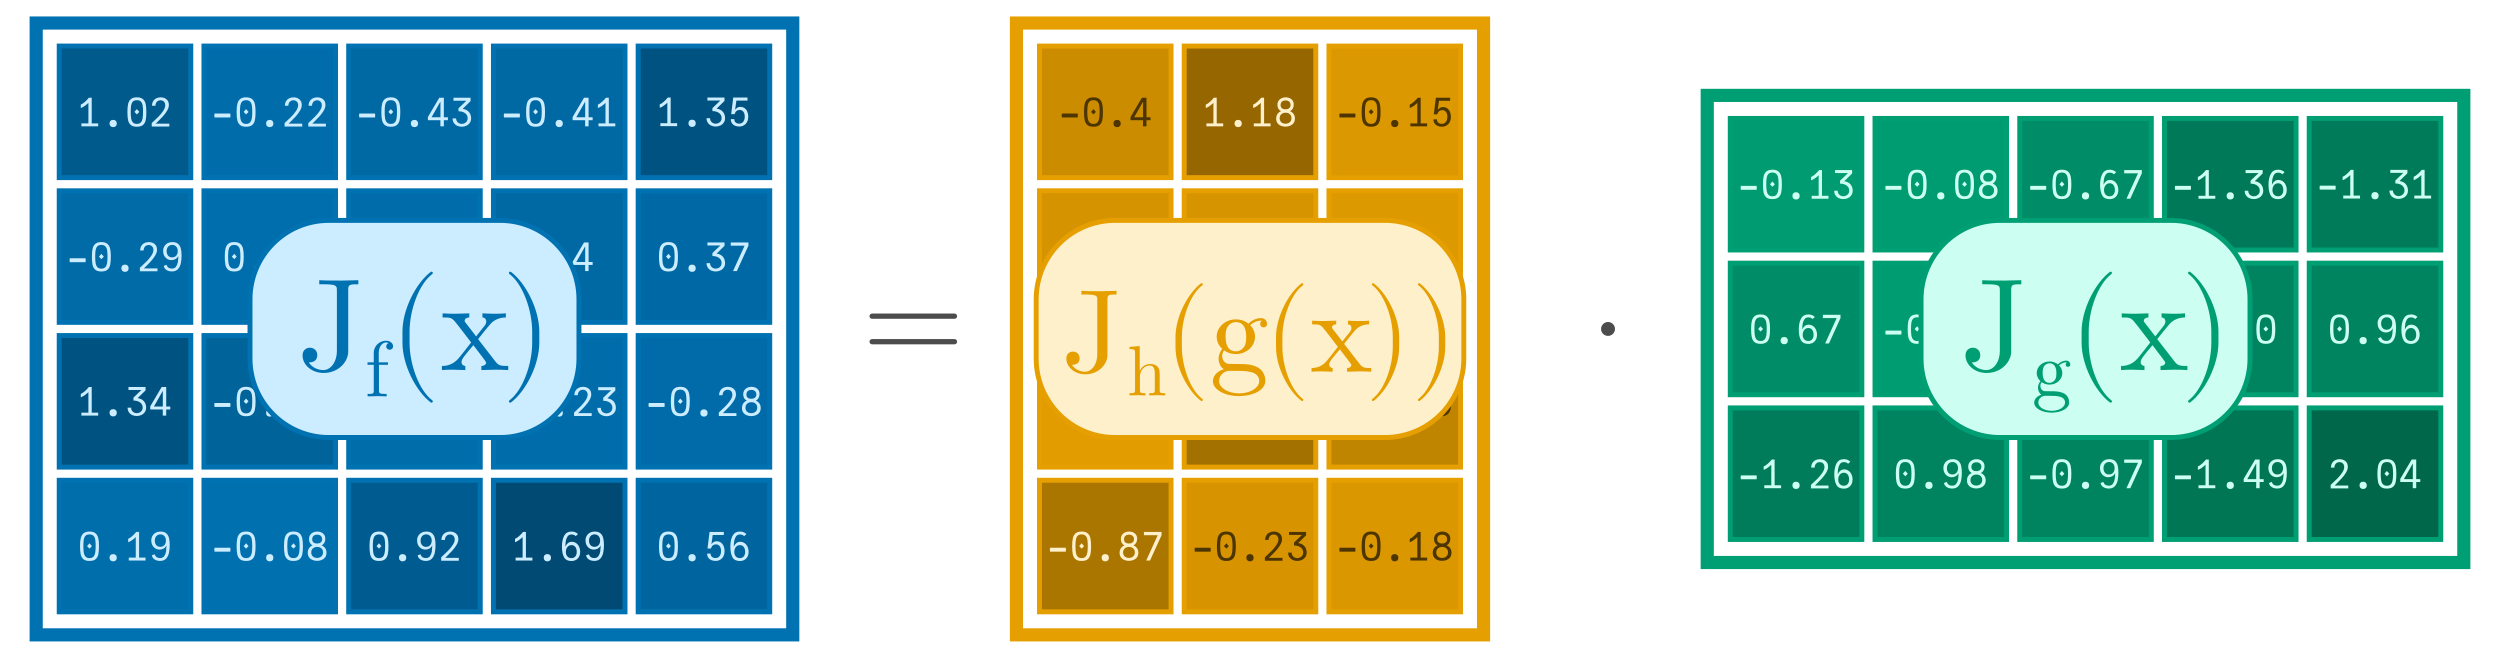 <?xml version="1.0" encoding="UTF-8"?>
<svg xmlns="http://www.w3.org/2000/svg" xmlns:xlink="http://www.w3.org/1999/xlink" width="380" height="100" viewBox="0 0 380 100">
<defs>
<g>
<g id="glyph-0-0">
<path d="M 0.574 -0.445 L 1.637 -0.445 L 1.637 -3.57 C 1.477 -3.406 1.285 -3.25 1.059 -3.09 C 0.836 -2.934 0.645 -2.836 0.48 -2.789 L 0.48 -3.301 C 0.68 -3.383 0.898 -3.531 1.129 -3.742 C 1.363 -3.957 1.555 -4.156 1.703 -4.352 L 2.141 -4.352 L 2.141 -0.445 L 3.125 -0.445 L 3.125 0 L 0.574 0 Z M 0.574 -0.445 "/>
</g>
<g id="glyph-0-1">
<path d="M 1.801 0.121 C 1.629 0.121 1.496 0.07 1.398 -0.027 C 1.297 -0.129 1.246 -0.262 1.246 -0.434 C 1.246 -0.605 1.297 -0.738 1.398 -0.836 C 1.496 -0.934 1.629 -0.984 1.801 -0.984 C 1.973 -0.984 2.105 -0.934 2.203 -0.836 C 2.301 -0.738 2.352 -0.605 2.352 -0.434 C 2.352 -0.262 2.305 -0.129 2.203 -0.027 C 2.105 0.07 1.973 0.121 1.801 0.121 Z M 1.801 0.121 "/>
</g>
<g id="glyph-0-2">
<path d="M 1.805 0.059 C 1.395 0.059 1.086 -0.027 0.879 -0.207 C 0.672 -0.387 0.535 -0.633 0.465 -0.945 C 0.398 -1.262 0.367 -1.68 0.367 -2.195 C 0.367 -2.688 0.402 -3.09 0.473 -3.402 C 0.543 -3.715 0.684 -3.961 0.891 -4.141 C 1.102 -4.32 1.406 -4.41 1.805 -4.41 C 2.207 -4.41 2.512 -4.32 2.719 -4.141 C 2.93 -3.961 3.07 -3.715 3.141 -3.402 C 3.211 -3.09 3.246 -2.688 3.246 -2.195 C 3.246 -1.68 3.211 -1.262 3.145 -0.945 C 3.078 -0.633 2.941 -0.387 2.734 -0.207 C 2.527 -0.027 2.215 0.059 1.805 0.059 Z M 1.434 -2.195 L 1.805 -2.621 L 2.18 -2.195 L 1.805 -1.812 Z M 1.805 -0.371 C 2.07 -0.371 2.27 -0.445 2.406 -0.594 C 2.543 -0.742 2.633 -0.949 2.676 -1.203 C 2.719 -1.461 2.742 -1.793 2.742 -2.195 C 2.742 -2.605 2.723 -2.93 2.68 -3.18 C 2.641 -3.426 2.551 -3.621 2.414 -3.762 C 2.277 -3.906 2.074 -3.977 1.805 -3.977 C 1.535 -3.977 1.332 -3.906 1.195 -3.762 C 1.059 -3.621 0.973 -3.426 0.93 -3.18 C 0.891 -2.934 0.871 -2.605 0.871 -2.195 C 0.871 -1.793 0.891 -1.461 0.938 -1.203 C 0.98 -0.945 1.07 -0.746 1.207 -0.594 C 1.344 -0.445 1.543 -0.371 1.805 -0.371 Z M 1.805 -0.371 "/>
</g>
<g id="glyph-0-3">
<path d="M 0.598 -0.629 C 0.934 -0.93 1.234 -1.215 1.496 -1.484 C 1.762 -1.75 1.996 -2.039 2.207 -2.352 C 2.414 -2.664 2.52 -2.949 2.52 -3.203 C 2.52 -3.359 2.488 -3.492 2.43 -3.609 C 2.367 -3.723 2.281 -3.812 2.176 -3.871 C 2.066 -3.934 1.945 -3.965 1.805 -3.965 C 1.652 -3.965 1.52 -3.93 1.402 -3.863 C 1.285 -3.793 1.191 -3.695 1.125 -3.57 C 1.059 -3.445 1.027 -3.297 1.027 -3.133 L 0.496 -3.133 C 0.504 -3.402 0.566 -3.637 0.684 -3.828 C 0.801 -4.02 0.961 -4.164 1.16 -4.262 C 1.359 -4.359 1.578 -4.41 1.824 -4.41 C 2.051 -4.41 2.258 -4.367 2.445 -4.281 C 2.637 -4.195 2.785 -4.066 2.902 -3.891 C 3.016 -3.715 3.07 -3.5 3.07 -3.246 C 3.07 -2.977 2.98 -2.688 2.797 -2.379 C 2.613 -2.07 2.398 -1.781 2.16 -1.52 C 1.922 -1.254 1.625 -0.953 1.277 -0.613 L 1.066 -0.406 L 3.137 -0.406 L 3.137 0.031 L 0.461 0.031 L 0.461 -0.504 Z M 0.598 -0.629 "/>
</g>
<g id="glyph-0-4">
<path d="M 0.602 -1.492 L 0.566 -1.648 L 0.602 -1.805 L 0.602 -1.949 L 3.008 -1.949 L 3.008 -1.805 L 3.039 -1.648 L 3.008 -1.492 L 3.008 -1.352 L 0.602 -1.352 Z M 0.602 -1.492 "/>
</g>
<g id="glyph-0-5">
<path d="M 2.141 -0.938 L 0.238 -0.938 L 0.238 -1.414 L 1.973 -4.352 L 2.664 -4.352 L 2.664 -1.379 L 3.281 -1.379 L 3.281 -0.938 L 2.664 -0.938 L 2.664 0 L 2.141 0 Z M 2.148 -1.379 L 2.148 -3.77 L 0.793 -1.379 Z M 2.148 -1.379 "/>
</g>
<g id="glyph-0-6">
<path d="M 0.926 -1.211 C 0.926 -1.043 0.965 -0.895 1.047 -0.766 C 1.129 -0.637 1.234 -0.539 1.363 -0.473 C 1.496 -0.406 1.633 -0.371 1.781 -0.371 C 1.938 -0.371 2.086 -0.406 2.223 -0.477 C 2.359 -0.543 2.473 -0.641 2.555 -0.77 C 2.641 -0.898 2.684 -1.043 2.684 -1.211 C 2.684 -1.438 2.621 -1.633 2.504 -1.797 C 2.383 -1.957 2.219 -2.082 2.008 -2.164 C 1.797 -2.25 1.559 -2.293 1.289 -2.293 L 1.289 -2.742 L 2.496 -3.898 L 0.527 -3.898 L 0.527 -4.352 L 3.125 -4.352 L 3.125 -3.84 L 1.926 -2.664 C 2.375 -2.586 2.703 -2.414 2.906 -2.148 C 3.109 -1.887 3.211 -1.574 3.211 -1.211 C 3.211 -0.945 3.141 -0.715 3.004 -0.523 C 2.867 -0.332 2.691 -0.184 2.469 -0.086 C 2.25 0.012 2.02 0.059 1.777 0.059 C 1.539 0.059 1.316 0.012 1.105 -0.082 C 0.895 -0.176 0.723 -0.316 0.594 -0.512 C 0.461 -0.703 0.395 -0.938 0.395 -1.211 Z M 0.926 -1.211 "/>
</g>
<g id="glyph-0-7">
<path d="M 1.77 0.055 C 1.531 0.055 1.316 0.016 1.121 -0.066 C 0.926 -0.145 0.773 -0.266 0.66 -0.434 C 0.543 -0.602 0.484 -0.809 0.484 -1.062 L 1.016 -1.062 C 1.016 -0.836 1.086 -0.664 1.227 -0.551 C 1.367 -0.438 1.547 -0.379 1.766 -0.379 C 1.945 -0.379 2.102 -0.426 2.227 -0.523 C 2.355 -0.621 2.449 -0.75 2.512 -0.914 C 2.574 -1.078 2.605 -1.262 2.605 -1.457 C 2.605 -1.641 2.574 -1.809 2.516 -1.965 C 2.457 -2.117 2.371 -2.238 2.254 -2.328 C 2.137 -2.422 1.992 -2.465 1.824 -2.465 C 1.641 -2.465 1.48 -2.41 1.344 -2.297 C 1.203 -2.18 1.113 -2.027 1.066 -1.828 L 0.539 -1.828 L 0.852 -4.352 L 3.02 -4.352 L 3.02 -3.887 L 1.332 -3.887 L 1.133 -2.488 C 1.242 -2.633 1.363 -2.742 1.488 -2.82 C 1.617 -2.895 1.762 -2.934 1.922 -2.934 C 2.172 -2.934 2.391 -2.867 2.574 -2.738 C 2.758 -2.605 2.898 -2.43 2.992 -2.203 C 3.09 -1.977 3.137 -1.723 3.137 -1.445 C 3.137 -1.152 3.082 -0.891 2.965 -0.664 C 2.852 -0.438 2.691 -0.262 2.484 -0.137 C 2.277 -0.008 2.039 0.055 1.77 0.055 Z M 1.77 0.055 "/>
</g>
<g id="glyph-0-8">
<path d="M 1.727 0.055 C 1.512 0.055 1.316 0.02 1.137 -0.047 C 0.961 -0.113 0.816 -0.211 0.699 -0.336 C 0.586 -0.465 0.512 -0.617 0.48 -0.793 L 0.91 -0.953 C 0.977 -0.75 1.078 -0.605 1.211 -0.516 C 1.34 -0.426 1.516 -0.379 1.727 -0.379 C 2.012 -0.379 2.227 -0.48 2.367 -0.684 C 2.508 -0.887 2.598 -1.117 2.637 -1.379 C 2.672 -1.637 2.695 -1.941 2.707 -2.293 C 2.602 -2.09 2.461 -1.934 2.281 -1.828 C 2.102 -1.723 1.895 -1.668 1.668 -1.668 C 1.426 -1.668 1.207 -1.727 1.016 -1.848 C 0.82 -1.969 0.668 -2.133 0.559 -2.344 C 0.449 -2.555 0.395 -2.793 0.395 -3.055 C 0.395 -3.32 0.457 -3.555 0.582 -3.762 C 0.703 -3.969 0.871 -4.129 1.082 -4.242 C 1.293 -4.355 1.531 -4.41 1.793 -4.41 C 2.16 -4.41 2.449 -4.324 2.656 -4.152 C 2.863 -3.98 3.004 -3.746 3.082 -3.449 C 3.16 -3.152 3.199 -2.793 3.199 -2.371 C 3.199 -1.922 3.16 -1.52 3.082 -1.164 C 3.004 -0.812 2.859 -0.52 2.645 -0.289 C 2.426 -0.059 2.121 0.055 1.727 0.055 Z M 1.746 -2.082 C 1.934 -2.082 2.09 -2.121 2.223 -2.203 C 2.352 -2.285 2.453 -2.402 2.52 -2.547 C 2.586 -2.691 2.621 -2.859 2.621 -3.047 C 2.621 -3.23 2.586 -3.391 2.52 -3.531 C 2.449 -3.672 2.352 -3.785 2.223 -3.863 C 2.098 -3.945 1.949 -3.984 1.781 -3.984 C 1.609 -3.984 1.461 -3.945 1.332 -3.863 C 1.203 -3.785 1.102 -3.672 1.031 -3.527 C 0.961 -3.383 0.926 -3.219 0.926 -3.035 C 0.926 -2.855 0.957 -2.695 1.023 -2.547 C 1.086 -2.402 1.18 -2.289 1.305 -2.207 C 1.426 -2.125 1.574 -2.082 1.746 -2.082 Z M 1.746 -2.082 "/>
</g>
<g id="glyph-0-9">
<path d="M 2.578 -3.859 L 0.477 -3.859 L 0.477 -4.352 L 3.16 -4.352 L 3.16 -3.863 L 1.402 0 L 0.82 0 Z M 2.578 -3.859 "/>
</g>
<g id="glyph-0-10">
<path d="M 1.859 0.07 C 1.32 0.07 0.945 -0.121 0.73 -0.512 C 0.52 -0.902 0.414 -1.438 0.414 -2.113 C 0.414 -2.789 0.527 -3.34 0.754 -3.77 C 0.98 -4.195 1.355 -4.41 1.879 -4.41 C 2.094 -4.41 2.281 -4.375 2.438 -4.305 C 2.598 -4.234 2.734 -4.141 2.855 -4.027 L 2.508 -3.707 C 2.363 -3.879 2.148 -3.965 1.867 -3.965 C 1.609 -3.965 1.41 -3.867 1.273 -3.672 C 1.137 -3.477 1.051 -3.246 1.004 -2.98 C 0.961 -2.715 0.938 -2.426 0.93 -2.113 C 1.039 -2.352 1.176 -2.535 1.34 -2.664 C 1.504 -2.793 1.695 -2.855 1.914 -2.855 C 2.16 -2.855 2.383 -2.785 2.578 -2.648 C 2.773 -2.508 2.926 -2.324 3.031 -2.09 C 3.137 -1.855 3.191 -1.605 3.191 -1.34 C 3.191 -1.066 3.137 -0.82 3.027 -0.605 C 2.914 -0.391 2.758 -0.227 2.555 -0.105 C 2.355 0.012 2.121 0.07 1.859 0.07 Z M 1.848 -0.371 C 2.113 -0.371 2.312 -0.457 2.453 -0.633 C 2.594 -0.805 2.664 -1.035 2.664 -1.324 C 2.664 -1.512 2.637 -1.688 2.578 -1.844 C 2.52 -2 2.43 -2.121 2.312 -2.215 C 2.191 -2.305 2.047 -2.352 1.871 -2.352 C 1.695 -2.352 1.543 -2.305 1.41 -2.211 C 1.281 -2.117 1.18 -1.992 1.113 -1.836 C 1.043 -1.68 1.008 -1.504 1.008 -1.312 C 1.008 -1.133 1.043 -0.969 1.109 -0.828 C 1.176 -0.684 1.273 -0.57 1.398 -0.492 C 1.527 -0.41 1.676 -0.371 1.848 -0.371 Z M 1.848 -0.371 "/>
</g>
<g id="glyph-0-11">
<path d="M 1.797 0.043 C 1.547 0.043 1.316 0 1.098 -0.09 C 0.883 -0.176 0.711 -0.309 0.578 -0.492 C 0.445 -0.676 0.379 -0.902 0.379 -1.176 C 0.379 -1.453 0.445 -1.688 0.578 -1.883 C 0.711 -2.074 0.891 -2.215 1.109 -2.301 C 0.941 -2.395 0.809 -2.523 0.711 -2.684 C 0.617 -2.844 0.57 -3.035 0.57 -3.258 C 0.57 -3.516 0.629 -3.73 0.75 -3.906 C 0.867 -4.078 1.023 -4.203 1.215 -4.285 C 1.406 -4.367 1.609 -4.41 1.828 -4.41 C 2.043 -4.41 2.242 -4.371 2.43 -4.289 C 2.613 -4.211 2.762 -4.086 2.879 -3.922 C 2.992 -3.754 3.047 -3.551 3.047 -3.305 C 3.047 -3.074 2.996 -2.875 2.898 -2.699 C 2.797 -2.523 2.656 -2.391 2.484 -2.305 C 2.715 -2.207 2.898 -2.066 3.031 -1.879 C 3.164 -1.695 3.227 -1.465 3.227 -1.195 C 3.227 -0.922 3.16 -0.691 3.031 -0.504 C 2.898 -0.32 2.723 -0.184 2.508 -0.094 C 2.289 -0.004 2.055 0.043 1.797 0.043 Z M 1.797 -0.398 C 1.961 -0.398 2.113 -0.43 2.25 -0.496 C 2.387 -0.559 2.496 -0.656 2.578 -0.781 C 2.66 -0.91 2.699 -1.066 2.699 -1.246 C 2.699 -1.43 2.66 -1.582 2.578 -1.707 C 2.496 -1.832 2.391 -1.922 2.258 -1.984 C 2.121 -2.047 1.973 -2.074 1.812 -2.074 C 1.645 -2.074 1.492 -2.043 1.355 -1.977 C 1.219 -1.914 1.109 -1.816 1.027 -1.691 C 0.945 -1.562 0.906 -1.41 0.906 -1.234 C 0.906 -1.055 0.945 -0.902 1.027 -0.777 C 1.105 -0.652 1.215 -0.555 1.348 -0.492 C 1.484 -0.43 1.633 -0.398 1.797 -0.398 Z M 1.797 -2.594 C 2.039 -2.594 2.227 -2.648 2.363 -2.766 C 2.5 -2.879 2.566 -3.039 2.566 -3.25 C 2.566 -3.457 2.5 -3.625 2.367 -3.75 C 2.234 -3.875 2.051 -3.938 1.809 -3.938 C 1.57 -3.938 1.387 -3.875 1.25 -3.75 C 1.117 -3.625 1.051 -3.453 1.051 -3.238 C 1.051 -3.035 1.113 -2.875 1.242 -2.762 C 1.371 -2.648 1.559 -2.594 1.797 -2.594 Z M 1.797 -2.594 "/>
</g>
<g id="glyph-1-0">
<path d="M 14.441 -6.941 C 14.441 -7.16 14.262 -7.34 14.039 -7.34 L 1.52 -7.34 C 1.301 -7.34 1.121 -7.16 1.121 -6.941 C 1.121 -6.719 1.301 -6.539 1.52 -6.539 L 14.039 -6.539 C 14.262 -6.539 14.441 -6.719 14.441 -6.941 Z M 14.441 -3.059 C 14.441 -3.281 14.262 -3.461 14.039 -3.461 L 1.52 -3.461 C 1.301 -3.461 1.121 -3.281 1.121 -3.059 C 1.121 -2.84 1.301 -2.66 1.52 -2.66 L 14.039 -2.66 C 14.262 -2.66 14.441 -2.84 14.441 -3.059 Z M 14.441 -3.059 "/>
</g>
<g id="glyph-1-1">
<path d="M 3.84 -5 C 3.84 -5.578 3.359 -6.059 2.781 -6.059 C 2.199 -6.059 1.719 -5.578 1.719 -5 C 1.719 -4.422 2.199 -3.941 2.781 -3.941 C 3.359 -3.941 3.84 -4.422 3.84 -5 Z M 3.84 -5 "/>
</g>
<g id="glyph-1-2">
<path d="M 6.641 4.762 C 6.641 4.699 6.602 4.641 6.559 4.602 C 4.48 3.039 3.102 -0.961 3.102 -4.16 L 3.102 -5.84 C 3.102 -9.039 4.48 -13.039 6.559 -14.602 C 6.602 -14.641 6.641 -14.699 6.641 -14.762 C 6.641 -14.859 6.539 -14.961 6.441 -14.961 C 6.398 -14.961 6.359 -14.941 6.32 -14.922 C 4.121 -13.262 2.02 -9.262 2.02 -5.84 L 2.02 -4.16 C 2.02 -0.738 4.121 3.262 6.32 4.922 C 6.359 4.941 6.398 4.961 6.441 4.961 C 6.539 4.961 6.641 4.859 6.641 4.762 Z M 6.641 4.762 "/>
</g>
<g id="glyph-1-3">
<path d="M 5.762 -4.16 L 5.762 -5.84 C 5.762 -9.262 3.66 -13.262 1.461 -14.922 C 1.422 -14.941 1.379 -14.961 1.34 -14.961 C 1.238 -14.961 1.141 -14.859 1.141 -14.762 C 1.141 -14.699 1.18 -14.641 1.219 -14.602 C 3.301 -13.039 4.68 -9.039 4.68 -5.84 L 4.68 -4.16 C 4.68 -0.961 3.301 3.039 1.219 4.602 C 1.18 4.641 1.141 4.699 1.141 4.762 C 1.141 4.859 1.238 4.961 1.34 4.961 C 1.379 4.961 1.422 4.941 1.461 4.922 C 3.66 3.262 5.762 -0.738 5.762 -4.16 Z M 5.762 -4.16 "/>
</g>
<g id="glyph-2-0">
<path d="M 9.301 -13.039 L 9.301 -13.66 L 6.719 -13.602 C 5.879 -13.602 4.121 -13.602 3.359 -13.66 L 3.359 -13.039 L 4.078 -13.039 C 6.039 -13.039 6.039 -12.781 6.039 -12.078 L 6.039 -2.961 C 6.039 -1.121 5.039 0 3.98 0 C 3.859 0 2.5 0 1.781 -1.16 C 2.82 -1.16 3.059 -1.762 3.059 -2.281 C 3.059 -3 2.5 -3.398 1.941 -3.398 C 1.5 -3.398 0.82 -3.121 0.82 -2.238 C 0.82 -0.762 2.238 0.441 4.02 0.441 C 6.059 0.441 7.52 -0.961 7.738 -2.461 C 7.762 -2.621 7.762 -2.66 7.762 -3.34 L 7.762 -12.219 C 7.762 -13.039 8.039 -13.039 9.301 -13.039 Z M 9.301 -13.039 "/>
</g>
<g id="glyph-2-1">
<path d="M 10.32 0 L 10.32 -0.621 C 9.238 -0.621 8.879 -0.66 8.422 -1.238 L 5.738 -4.699 C 6.34 -5.461 7.102 -6.441 7.578 -6.961 C 8.199 -7.68 9.02 -7.98 9.961 -8 L 9.961 -8.621 C 9.441 -8.578 8.84 -8.559 8.32 -8.559 C 7.719 -8.559 6.66 -8.602 6.398 -8.621 L 6.398 -8 C 6.82 -7.961 6.98 -7.699 6.98 -7.379 C 6.98 -7.059 6.781 -6.801 6.68 -6.68 L 5.441 -5.121 L 3.879 -7.141 C 3.699 -7.34 3.699 -7.379 3.699 -7.5 C 3.699 -7.801 4 -7.98 4.398 -8 L 4.398 -8.621 L 2.238 -8.559 C 1.82 -8.559 0.879 -8.578 0.34 -8.621 L 0.34 -8 C 1.738 -8 1.762 -7.98 2.699 -6.781 L 4.68 -4.199 C 3.738 -3 3.738 -2.961 2.801 -1.82 C 1.84 -0.66 0.66 -0.621 0.238 -0.621 L 0.238 0 C 0.762 -0.039 1.379 -0.059 1.898 -0.059 L 3.801 0 L 3.801 -0.621 C 3.359 -0.68 3.219 -0.941 3.219 -1.238 C 3.219 -1.68 3.801 -2.34 5.02 -3.781 L 6.539 -1.781 C 6.699 -1.559 6.961 -1.238 6.961 -1.121 C 6.961 -0.941 6.781 -0.641 6.238 -0.621 L 6.238 0 L 8.398 -0.059 C 8.941 -0.059 9.719 -0.039 10.32 0 Z M 10.32 0 "/>
</g>
<g id="glyph-3-0">
<path d="M 4.285 -7.621 C 4.285 -8.062 3.84 -8.461 3.203 -8.461 C 2.363 -8.461 1.344 -7.824 1.344 -6.551 L 1.344 -5.172 L 0.395 -5.172 L 0.395 -4.801 L 1.344 -4.801 L 1.344 -0.91 C 1.344 -0.371 1.211 -0.371 0.406 -0.371 L 0.406 0 L 1.777 -0.035 C 2.258 -0.035 2.82 -0.035 3.301 0 L 3.301 -0.371 L 3.047 -0.371 C 2.16 -0.371 2.137 -0.504 2.137 -0.938 L 2.137 -4.801 L 3.504 -4.801 L 3.504 -5.172 L 2.102 -5.172 L 2.102 -6.562 C 2.102 -7.621 2.676 -8.195 3.203 -8.195 C 3.238 -8.195 3.422 -8.195 3.602 -8.113 C 3.457 -8.062 3.238 -7.906 3.238 -7.609 C 3.238 -7.332 3.434 -7.094 3.758 -7.094 C 4.105 -7.094 4.285 -7.332 4.285 -7.621 Z M 4.285 -7.621 "/>
</g>
<g id="glyph-3-1">
<path d="M 5.82 -4.848 C 5.82 -5.051 5.676 -5.438 5.207 -5.438 C 4.969 -5.438 4.441 -5.363 3.938 -4.871 C 3.434 -5.27 2.93 -5.305 2.664 -5.305 C 1.547 -5.305 0.719 -4.477 0.719 -3.551 C 0.719 -3.023 0.984 -2.566 1.285 -2.316 C 1.129 -2.137 0.91 -1.738 0.91 -1.32 C 0.91 -0.949 1.066 -0.492 1.441 -0.254 C 0.719 -0.047 0.336 0.469 0.336 0.949 C 0.336 1.812 1.523 2.473 2.988 2.473 C 4.402 2.473 5.652 1.859 5.652 0.926 C 5.652 0.504 5.484 -0.109 4.871 -0.445 C 4.234 -0.781 3.539 -0.781 2.809 -0.781 C 2.508 -0.781 1.992 -0.781 1.906 -0.793 C 1.523 -0.84 1.273 -1.211 1.273 -1.598 C 1.273 -1.645 1.273 -1.922 1.477 -2.16 C 1.945 -1.824 2.438 -1.789 2.664 -1.789 C 3.781 -1.789 4.609 -2.617 4.609 -3.539 C 4.609 -3.984 4.414 -4.43 4.117 -4.703 C 4.547 -5.113 4.98 -5.172 5.195 -5.172 C 5.195 -5.172 5.281 -5.172 5.316 -5.16 C 5.184 -5.113 5.125 -4.98 5.125 -4.836 C 5.125 -4.633 5.281 -4.488 5.473 -4.488 C 5.594 -4.488 5.82 -4.57 5.82 -4.848 Z M 3.707 -3.551 C 3.707 -3.227 3.695 -2.844 3.516 -2.543 C 3.422 -2.398 3.145 -2.062 2.664 -2.062 C 1.621 -2.062 1.621 -3.266 1.621 -3.539 C 1.621 -3.863 1.633 -4.246 1.812 -4.547 C 1.906 -4.691 2.184 -5.027 2.664 -5.027 C 3.707 -5.027 3.707 -3.828 3.707 -3.551 Z M 5.027 0.949 C 5.027 1.598 4.176 2.195 3 2.195 C 1.789 2.195 0.961 1.586 0.961 0.949 C 0.961 0.395 1.414 -0.047 1.945 -0.086 L 2.652 -0.086 C 3.684 -0.086 5.027 -0.086 5.027 0.949 Z M 5.027 0.949 "/>
</g>
<g id="glyph-4-0">
<path d="M 8.371 -11.734 L 8.371 -12.293 L 6.047 -12.238 C 5.293 -12.238 3.707 -12.238 3.023 -12.293 L 3.023 -11.734 L 3.672 -11.734 C 5.438 -11.734 5.438 -11.504 5.438 -10.871 L 5.438 -2.664 C 5.438 -1.008 4.535 0 3.582 0 C 3.473 0 2.25 0 1.602 -1.043 C 2.539 -1.043 2.754 -1.586 2.754 -2.051 C 2.754 -2.699 2.25 -3.059 1.746 -3.059 C 1.352 -3.059 0.738 -2.809 0.738 -2.016 C 0.738 -0.684 2.016 0.395 3.617 0.395 C 5.453 0.395 6.77 -0.863 6.965 -2.215 C 6.984 -2.359 6.984 -2.395 6.984 -3.008 L 6.984 -10.996 C 6.984 -11.734 7.234 -11.734 8.371 -11.734 Z M 8.371 -11.734 "/>
</g>
<g id="glyph-4-1">
<path d="M 8.73 -7.273 C 8.73 -7.578 8.516 -8.152 7.812 -8.152 C 7.453 -8.152 6.66 -8.047 5.902 -7.309 C 5.148 -7.902 4.391 -7.957 3.996 -7.957 C 2.32 -7.957 1.078 -6.715 1.078 -5.328 C 1.078 -4.535 1.477 -3.852 1.926 -3.473 C 1.691 -3.203 1.367 -2.609 1.367 -1.98 C 1.367 -1.422 1.602 -0.738 2.16 -0.379 C 1.078 -0.07 0.504 0.703 0.504 1.422 C 0.504 2.719 2.285 3.707 4.48 3.707 C 6.605 3.707 8.477 2.789 8.477 1.387 C 8.477 0.758 8.227 -0.16 7.309 -0.664 C 6.355 -1.172 5.309 -1.172 4.211 -1.172 C 3.762 -1.172 2.988 -1.172 2.863 -1.188 C 2.285 -1.262 1.906 -1.816 1.906 -2.395 C 1.906 -2.465 1.906 -2.879 2.215 -3.238 C 2.914 -2.734 3.652 -2.684 3.996 -2.684 C 5.672 -2.684 6.91 -3.926 6.91 -5.309 C 6.91 -5.977 6.625 -6.641 6.176 -7.055 C 6.82 -7.668 7.469 -7.758 7.793 -7.758 C 7.793 -7.758 7.922 -7.758 7.973 -7.738 C 7.777 -7.668 7.688 -7.469 7.688 -7.254 C 7.688 -6.949 7.922 -6.73 8.207 -6.73 C 8.387 -6.73 8.73 -6.859 8.73 -7.273 Z M 5.562 -5.328 C 5.562 -4.844 5.543 -4.266 5.273 -3.816 C 5.129 -3.602 4.715 -3.098 3.996 -3.098 C 2.43 -3.098 2.43 -4.895 2.43 -5.309 C 2.43 -5.797 2.449 -6.371 2.719 -6.82 C 2.863 -7.039 3.277 -7.543 3.996 -7.543 C 5.562 -7.543 5.562 -5.742 5.562 -5.328 Z M 7.543 1.422 C 7.543 2.395 6.266 3.293 4.5 3.293 C 2.684 3.293 1.441 2.375 1.441 1.422 C 1.441 0.594 2.125 -0.07 2.914 -0.125 L 3.977 -0.125 C 5.527 -0.125 7.543 -0.125 7.543 1.422 Z M 7.543 1.422 "/>
</g>
<g id="glyph-4-2">
<path d="M 9.289 0 L 9.289 -0.559 C 8.316 -0.559 7.992 -0.594 7.578 -1.117 L 5.164 -4.23 C 5.707 -4.914 6.391 -5.797 6.82 -6.266 C 7.379 -6.91 8.117 -7.184 8.965 -7.199 L 8.965 -7.758 C 8.496 -7.723 7.957 -7.703 7.488 -7.703 C 6.949 -7.703 5.992 -7.738 5.762 -7.758 L 5.762 -7.199 C 6.137 -7.164 6.281 -6.93 6.281 -6.641 C 6.281 -6.355 6.102 -6.121 6.012 -6.012 L 4.895 -4.609 L 3.492 -6.426 C 3.328 -6.605 3.328 -6.641 3.328 -6.75 C 3.328 -7.02 3.602 -7.184 3.961 -7.199 L 3.961 -7.758 L 2.016 -7.703 C 1.637 -7.703 0.793 -7.723 0.305 -7.758 L 0.305 -7.199 C 1.566 -7.199 1.586 -7.184 2.43 -6.102 L 4.211 -3.781 C 3.367 -2.699 3.367 -2.664 2.52 -1.637 C 1.656 -0.594 0.594 -0.559 0.215 -0.559 L 0.215 0 C 0.684 -0.035 1.242 -0.055 1.711 -0.055 L 3.422 0 L 3.422 -0.559 C 3.023 -0.613 2.898 -0.848 2.898 -1.117 C 2.898 -1.512 3.422 -2.105 4.52 -3.402 L 5.887 -1.602 C 6.031 -1.402 6.266 -1.117 6.266 -1.008 C 6.266 -0.848 6.102 -0.574 5.617 -0.559 L 5.617 0 L 7.559 -0.055 C 8.047 -0.055 8.746 -0.035 9.289 0 Z M 9.289 0 "/>
</g>
<g id="glyph-5-0">
<path d="M 5.777 0 L 5.777 -0.336 C 5.215 -0.336 4.945 -0.336 4.938 -0.66 L 4.938 -2.723 C 4.938 -3.652 4.938 -3.984 4.602 -4.375 C 4.449 -4.559 4.094 -4.773 3.469 -4.773 C 2.559 -4.773 2.086 -4.125 1.91 -3.738 L 1.902 -3.738 L 1.902 -7.496 L 0.344 -7.375 L 0.344 -7.043 C 1.102 -7.043 1.188 -6.965 1.188 -6.438 L 1.188 -0.82 C 1.188 -0.336 1.07 -0.336 0.344 -0.336 L 0.344 0 L 1.566 -0.031 L 2.777 0 L 2.777 -0.336 C 2.051 -0.336 1.934 -0.336 1.934 -0.82 L 1.934 -2.809 C 1.934 -3.93 2.699 -4.535 3.391 -4.535 C 4.07 -4.535 4.191 -3.953 4.191 -3.336 L 4.191 -0.82 C 4.191 -0.336 4.07 -0.336 3.348 -0.336 L 3.348 0 L 4.57 -0.031 Z M 5.777 0 "/>
</g>
<g id="glyph-6-0">
<path d="M 5.977 4.285 C 5.977 4.23 5.941 4.176 5.902 4.141 C 4.031 2.734 2.789 -0.863 2.789 -3.742 L 2.789 -5.258 C 2.789 -8.137 4.031 -11.734 5.902 -13.141 C 5.941 -13.176 5.977 -13.23 5.977 -13.285 C 5.977 -13.375 5.887 -13.465 5.797 -13.465 C 5.762 -13.465 5.723 -13.445 5.688 -13.43 C 3.707 -11.934 1.816 -8.336 1.816 -5.258 L 1.816 -3.742 C 1.816 -0.664 3.707 2.934 5.688 4.43 C 5.723 4.445 5.762 4.465 5.797 4.465 C 5.887 4.465 5.977 4.375 5.977 4.285 Z M 5.977 4.285 "/>
</g>
<g id="glyph-6-1">
<path d="M 5.184 -3.742 L 5.184 -5.258 C 5.184 -8.336 3.293 -11.934 1.312 -13.43 C 1.277 -13.445 1.242 -13.465 1.207 -13.465 C 1.117 -13.465 1.027 -13.375 1.027 -13.285 C 1.027 -13.23 1.062 -13.176 1.098 -13.141 C 2.969 -11.734 4.211 -8.137 4.211 -5.258 L 4.211 -3.742 C 4.211 -0.863 2.969 2.734 1.098 4.141 C 1.062 4.176 1.027 4.23 1.027 4.285 C 1.027 4.375 1.117 4.465 1.207 4.465 C 1.242 4.465 1.277 4.445 1.312 4.43 C 3.293 2.934 5.184 -0.664 5.184 -3.742 Z M 5.184 -3.742 "/>
</g>
</g>
</defs>
<rect x="-38" y="-10" width="456" height="120" fill="rgb(100%, 100%, 100%)" fill-opacity="1"/>
<path fill-rule="nonzero" fill="rgb(0%, 35.25%, 55.039%)" fill-opacity="1" stroke-width="0.75" stroke-linecap="butt" stroke-linejoin="miter" stroke="rgb(0%, 44.706%, 69.804%)" stroke-opacity="1" stroke-miterlimit="10" d="M 9 27 L 9 7 L 29 7 L 29 27 Z M 9 27 "/>
<g fill="rgb(80%, 92.809%, 100%)" fill-opacity="1">
<use xlink:href="#glyph-0-0" x="11.8" y="19.205"/>
<use xlink:href="#glyph-0-1" x="15.4" y="19.205"/>
<use xlink:href="#glyph-0-2" x="19" y="19.205"/>
<use xlink:href="#glyph-0-3" x="22.6" y="19.205"/>
</g>
<path fill-rule="nonzero" fill="rgb(0%, 42.667%, 66.62%)" fill-opacity="1" stroke-width="0.75" stroke-linecap="butt" stroke-linejoin="miter" stroke="rgb(0%, 44.706%, 69.804%)" stroke-opacity="1" stroke-miterlimit="10" d="M 31 27 L 31 7 L 51 7 L 51 27 Z M 31 27 "/>
<g fill="rgb(80%, 92.809%, 100%)" fill-opacity="1">
<use xlink:href="#glyph-0-4" x="32" y="19.205"/>
<use xlink:href="#glyph-0-2" x="35.6" y="19.205"/>
<use xlink:href="#glyph-0-1" x="39.2" y="19.205"/>
<use xlink:href="#glyph-0-3" x="42.8" y="19.205"/>
<use xlink:href="#glyph-0-3" x="46.4" y="19.205"/>
</g>
<path fill-rule="nonzero" fill="rgb(0%, 40.69%, 63.534%)" fill-opacity="1" stroke-width="0.75" stroke-linecap="butt" stroke-linejoin="miter" stroke="rgb(0%, 44.706%, 69.804%)" stroke-opacity="1" stroke-miterlimit="10" d="M 53 27 L 53 7 L 73 7 L 73 27 Z M 53 27 "/>
<g fill="rgb(80%, 92.809%, 100%)" fill-opacity="1">
<use xlink:href="#glyph-0-4" x="54" y="19.205"/>
<use xlink:href="#glyph-0-2" x="57.6" y="19.205"/>
<use xlink:href="#glyph-0-1" x="61.2" y="19.205"/>
<use xlink:href="#glyph-0-5" x="64.8" y="19.205"/>
<use xlink:href="#glyph-0-6" x="68.4" y="19.205"/>
</g>
<path fill-rule="nonzero" fill="rgb(0%, 40.856%, 63.793%)" fill-opacity="1" stroke-width="0.75" stroke-linecap="butt" stroke-linejoin="miter" stroke="rgb(0%, 44.706%, 69.804%)" stroke-opacity="1" stroke-miterlimit="10" d="M 75 27 L 75 7 L 95 7 L 95 27 Z M 75 27 "/>
<g fill="rgb(80%, 92.809%, 100%)" fill-opacity="1">
<use xlink:href="#glyph-0-4" x="76" y="19.205"/>
<use xlink:href="#glyph-0-2" x="79.6" y="19.205"/>
<use xlink:href="#glyph-0-1" x="83.2" y="19.205"/>
<use xlink:href="#glyph-0-5" x="86.8" y="19.205"/>
<use xlink:href="#glyph-0-0" x="90.4" y="19.205"/>
</g>
<path fill-rule="nonzero" fill="rgb(0%, 32.179%, 50.244%)" fill-opacity="1" stroke-width="0.75" stroke-linecap="butt" stroke-linejoin="miter" stroke="rgb(0%, 44.706%, 69.804%)" stroke-opacity="1" stroke-miterlimit="10" d="M 97 27 L 97 7 L 117 7 L 117 27 Z M 97 27 "/>
<g fill="rgb(80%, 92.809%, 100%)" fill-opacity="1">
<use xlink:href="#glyph-0-0" x="99.8" y="19.175"/>
<use xlink:href="#glyph-0-1" x="103.4" y="19.175"/>
<use xlink:href="#glyph-0-6" x="107" y="19.175"/>
<use xlink:href="#glyph-0-7" x="110.6" y="19.175"/>
</g>
<path fill-rule="nonzero" fill="rgb(0%, 41.98%, 65.548%)" fill-opacity="1" stroke-width="0.75" stroke-linecap="butt" stroke-linejoin="miter" stroke="rgb(0%, 44.706%, 69.804%)" stroke-opacity="1" stroke-miterlimit="10" d="M 9 49 L 9 29 L 29 29 L 29 49 Z M 9 49 "/>
<g fill="rgb(80%, 92.809%, 100%)" fill-opacity="1">
<use xlink:href="#glyph-0-4" x="10" y="41.205"/>
<use xlink:href="#glyph-0-2" x="13.6" y="41.205"/>
<use xlink:href="#glyph-0-1" x="17.2" y="41.205"/>
<use xlink:href="#glyph-0-3" x="20.8" y="41.205"/>
<use xlink:href="#glyph-0-8" x="24.4" y="41.205"/>
</g>
<path fill-rule="nonzero" fill="rgb(0%, 43.109%, 67.311%)" fill-opacity="1" stroke-width="0.75" stroke-linecap="butt" stroke-linejoin="miter" stroke="rgb(0%, 44.706%, 69.804%)" stroke-opacity="1" stroke-miterlimit="10" d="M 31 49 L 31 29 L 51 29 L 51 49 Z M 31 49 "/>
<g fill="rgb(80%, 92.809%, 100%)" fill-opacity="1">
<use xlink:href="#glyph-0-2" x="33.8" y="41.205"/>
<use xlink:href="#glyph-0-1" x="37.4" y="41.205"/>
<use xlink:href="#glyph-0-0" x="41" y="41.205"/>
<use xlink:href="#glyph-0-9" x="44.6" y="41.205"/>
</g>
<path fill-rule="nonzero" fill="rgb(0%, 42.658%, 66.607%)" fill-opacity="1" stroke-width="0.75" stroke-linecap="butt" stroke-linejoin="miter" stroke="rgb(0%, 44.706%, 69.804%)" stroke-opacity="1" stroke-miterlimit="10" d="M 53 49 L 53 29 L 73 29 L 73 49 Z M 53 49 "/>
<g fill="rgb(80%, 92.809%, 100%)" fill-opacity="1">
<use xlink:href="#glyph-0-2" x="55.8" y="41.205"/>
<use xlink:href="#glyph-0-1" x="59.4" y="41.205"/>
<use xlink:href="#glyph-0-3" x="63" y="41.205"/>
<use xlink:href="#glyph-0-3" x="66.6" y="41.205"/>
</g>
<path fill-rule="nonzero" fill="rgb(0%, 40.995%, 64.01%)" fill-opacity="1" stroke-width="0.75" stroke-linecap="butt" stroke-linejoin="miter" stroke="rgb(0%, 44.706%, 69.804%)" stroke-opacity="1" stroke-miterlimit="10" d="M 75 49 L 75 29 L 95 29 L 95 49 Z M 75 49 "/>
<g fill="rgb(80%, 92.809%, 100%)" fill-opacity="1">
<use xlink:href="#glyph-0-2" x="79.6" y="41.205"/>
<use xlink:href="#glyph-0-1" x="83.2" y="41.205"/>
<use xlink:href="#glyph-0-5" x="86.8" y="41.205"/>
</g>
<path fill-rule="nonzero" fill="rgb(0%, 41.283%, 64.46%)" fill-opacity="1" stroke-width="0.75" stroke-linecap="butt" stroke-linejoin="miter" stroke="rgb(0%, 44.706%, 69.804%)" stroke-opacity="1" stroke-miterlimit="10" d="M 97 49 L 97 29 L 117 29 L 117 49 Z M 97 49 "/>
<g fill="rgb(80%, 92.809%, 100%)" fill-opacity="1">
<use xlink:href="#glyph-0-2" x="99.8" y="41.205"/>
<use xlink:href="#glyph-0-1" x="103.4" y="41.205"/>
<use xlink:href="#glyph-0-6" x="107" y="41.205"/>
<use xlink:href="#glyph-0-9" x="110.6" y="41.205"/>
</g>
<path fill-rule="nonzero" fill="rgb(0%, 32.263%, 50.375%)" fill-opacity="1" stroke-width="0.75" stroke-linecap="butt" stroke-linejoin="miter" stroke="rgb(0%, 44.706%, 69.804%)" stroke-opacity="1" stroke-miterlimit="10" d="M 9 71 L 9 51 L 29 51 L 29 71 Z M 9 71 "/>
<g fill="rgb(80%, 92.809%, 100%)" fill-opacity="1">
<use xlink:href="#glyph-0-0" x="11.8" y="63.175"/>
<use xlink:href="#glyph-0-1" x="15.4" y="63.175"/>
<use xlink:href="#glyph-0-6" x="19" y="63.175"/>
<use xlink:href="#glyph-0-5" x="22.6" y="63.175"/>
</g>
<path fill-rule="nonzero" fill="rgb(0%, 38.766%, 60.529%)" fill-opacity="1" stroke-width="0.75" stroke-linecap="butt" stroke-linejoin="miter" stroke="rgb(0%, 44.706%, 69.804%)" stroke-opacity="1" stroke-miterlimit="10" d="M 31 71 L 31 51 L 51 51 L 51 71 Z M 31 71 "/>
<g fill="rgb(80%, 92.809%, 100%)" fill-opacity="1">
<use xlink:href="#glyph-0-4" x="32" y="63.205"/>
<use xlink:href="#glyph-0-2" x="35.6" y="63.205"/>
<use xlink:href="#glyph-0-1" x="39.2" y="63.205"/>
<use xlink:href="#glyph-0-10" x="42.8" y="63.205"/>
<use xlink:href="#glyph-0-5" x="46.4" y="63.205"/>
</g>
<path fill-rule="nonzero" fill="rgb(0%, 42.819%, 66.858%)" fill-opacity="1" stroke-width="0.75" stroke-linecap="butt" stroke-linejoin="miter" stroke="rgb(0%, 44.706%, 69.804%)" stroke-opacity="1" stroke-miterlimit="10" d="M 53 71 L 53 51 L 73 51 L 73 71 Z M 53 71 "/>
<g fill="rgb(80%, 92.809%, 100%)" fill-opacity="1">
<use xlink:href="#glyph-0-4" x="55.8" y="63.205"/>
<use xlink:href="#glyph-0-2" x="59.4" y="63.205"/>
<use xlink:href="#glyph-0-1" x="63" y="63.205"/>
<use xlink:href="#glyph-0-3" x="66.6" y="63.205"/>
</g>
<path fill-rule="nonzero" fill="rgb(0%, 42.537%, 66.418%)" fill-opacity="1" stroke-width="0.75" stroke-linecap="butt" stroke-linejoin="miter" stroke="rgb(0%, 44.706%, 69.804%)" stroke-opacity="1" stroke-miterlimit="10" d="M 75 71 L 75 51 L 95 51 L 95 71 Z M 75 71 "/>
<g fill="rgb(80%, 92.809%, 100%)" fill-opacity="1">
<use xlink:href="#glyph-0-4" x="76" y="63.205"/>
<use xlink:href="#glyph-0-2" x="79.6" y="63.205"/>
<use xlink:href="#glyph-0-1" x="83.2" y="63.205"/>
<use xlink:href="#glyph-0-3" x="86.8" y="63.205"/>
<use xlink:href="#glyph-0-6" x="90.4" y="63.205"/>
</g>
<path fill-rule="nonzero" fill="rgb(0%, 42.083%, 65.708%)" fill-opacity="1" stroke-width="0.75" stroke-linecap="butt" stroke-linejoin="miter" stroke="rgb(0%, 44.706%, 69.804%)" stroke-opacity="1" stroke-miterlimit="10" d="M 97 71 L 97 51 L 117 51 L 117 71 Z M 97 71 "/>
<g fill="rgb(80%, 92.809%, 100%)" fill-opacity="1">
<use xlink:href="#glyph-0-4" x="98" y="63.205"/>
<use xlink:href="#glyph-0-2" x="101.6" y="63.205"/>
<use xlink:href="#glyph-0-1" x="105.2" y="63.205"/>
<use xlink:href="#glyph-0-3" x="108.8" y="63.205"/>
<use xlink:href="#glyph-0-11" x="112.4" y="63.205"/>
</g>
<path fill-rule="nonzero" fill="rgb(0%, 42.986%, 67.119%)" fill-opacity="1" stroke-width="0.75" stroke-linecap="butt" stroke-linejoin="miter" stroke="rgb(0%, 44.706%, 69.804%)" stroke-opacity="1" stroke-miterlimit="10" d="M 9 93 L 9 73 L 29 73 L 29 93 Z M 9 93 "/>
<g fill="rgb(80%, 92.809%, 100%)" fill-opacity="1">
<use xlink:href="#glyph-0-2" x="11.8" y="85.205"/>
<use xlink:href="#glyph-0-1" x="15.4" y="85.205"/>
<use xlink:href="#glyph-0-0" x="19" y="85.205"/>
<use xlink:href="#glyph-0-8" x="22.6" y="85.205"/>
</g>
<path fill-rule="nonzero" fill="rgb(0%, 43.957%, 68.634%)" fill-opacity="1" stroke-width="0.75" stroke-linecap="butt" stroke-linejoin="miter" stroke="rgb(0%, 44.706%, 69.804%)" stroke-opacity="1" stroke-miterlimit="10" d="M 31 93 L 31 73 L 51 73 L 51 93 Z M 31 93 "/>
<g fill="rgb(80%, 92.809%, 100%)" fill-opacity="1">
<use xlink:href="#glyph-0-4" x="32" y="85.205"/>
<use xlink:href="#glyph-0-2" x="35.6" y="85.205"/>
<use xlink:href="#glyph-0-1" x="39.2" y="85.205"/>
<use xlink:href="#glyph-0-2" x="42.8" y="85.205"/>
<use xlink:href="#glyph-0-11" x="46.4" y="85.205"/>
</g>
<path fill-rule="nonzero" fill="rgb(0%, 36.151%, 56.446%)" fill-opacity="1" stroke-width="0.75" stroke-linecap="butt" stroke-linejoin="miter" stroke="rgb(0%, 44.706%, 69.804%)" stroke-opacity="1" stroke-miterlimit="10" d="M 53 93 L 53 73 L 73 73 L 73 93 Z M 53 93 "/>
<g fill="rgb(80%, 92.809%, 100%)" fill-opacity="1">
<use xlink:href="#glyph-0-2" x="55.8" y="85.205"/>
<use xlink:href="#glyph-0-1" x="59.4" y="85.205"/>
<use xlink:href="#glyph-0-8" x="63" y="85.205"/>
<use xlink:href="#glyph-0-3" x="66.6" y="85.205"/>
</g>
<path fill-rule="nonzero" fill="rgb(0%, 29.059%, 45.373%)" fill-opacity="1" stroke-width="0.75" stroke-linecap="butt" stroke-linejoin="miter" stroke="rgb(0%, 44.706%, 69.804%)" stroke-opacity="1" stroke-miterlimit="10" d="M 75 93 L 75 73 L 95 73 L 95 93 Z M 75 93 "/>
<g fill="rgb(80%, 92.809%, 100%)" fill-opacity="1">
<use xlink:href="#glyph-0-0" x="77.8" y="85.205"/>
<use xlink:href="#glyph-0-1" x="81.4" y="85.205"/>
<use xlink:href="#glyph-0-10" x="85" y="85.205"/>
<use xlink:href="#glyph-0-8" x="88.6" y="85.205"/>
</g>
<path fill-rule="nonzero" fill="rgb(0%, 39.544%, 61.744%)" fill-opacity="1" stroke-width="0.75" stroke-linecap="butt" stroke-linejoin="miter" stroke="rgb(0%, 44.706%, 69.804%)" stroke-opacity="1" stroke-miterlimit="10" d="M 97 93 L 97 73 L 117 73 L 117 93 Z M 97 93 "/>
<g fill="rgb(80%, 92.809%, 100%)" fill-opacity="1">
<use xlink:href="#glyph-0-2" x="99.8" y="85.205"/>
<use xlink:href="#glyph-0-1" x="103.4" y="85.205"/>
<use xlink:href="#glyph-0-7" x="107" y="85.205"/>
<use xlink:href="#glyph-0-10" x="110.6" y="85.205"/>
</g>
<path fill="none" stroke-width="2" stroke-linecap="butt" stroke-linejoin="miter" stroke="rgb(0%, 44.706%, 69.804%)" stroke-opacity="1" stroke-miterlimit="10" d="M 5.5 96.5 L 5.5 3.5 L 120.5 3.5 L 120.5 96.5 Z M 5.5 96.5 "/>
<path fill-rule="nonzero" fill="rgb(0%, 60.616%, 44.119%)" fill-opacity="1" stroke-width="0.75" stroke-linecap="butt" stroke-linejoin="miter" stroke="rgb(0%, 61.961%, 45.098%)" stroke-opacity="1" stroke-miterlimit="10" d="M 263 38 L 263 18 L 283 18 L 283 38 Z M 263 38 "/>
<g fill="rgb(80%, 100%, 94.557%)" fill-opacity="1">
<use xlink:href="#glyph-0-4" x="264" y="30.205"/>
<use xlink:href="#glyph-0-2" x="267.6" y="30.205"/>
<use xlink:href="#glyph-0-1" x="271.2" y="30.205"/>
<use xlink:href="#glyph-0-0" x="274.8" y="30.205"/>
<use xlink:href="#glyph-0-6" x="278.4" y="30.205"/>
</g>
<path fill-rule="nonzero" fill="rgb(0%, 61.059%, 44.442%)" fill-opacity="1" stroke-width="0.75" stroke-linecap="butt" stroke-linejoin="miter" stroke="rgb(0%, 61.961%, 45.098%)" stroke-opacity="1" stroke-miterlimit="10" d="M 285 38 L 285 18 L 305 18 L 305 38 Z M 285 38 "/>
<g fill="rgb(80%, 100%, 94.557%)" fill-opacity="1">
<use xlink:href="#glyph-0-4" x="286" y="30.205"/>
<use xlink:href="#glyph-0-2" x="289.6" y="30.205"/>
<use xlink:href="#glyph-0-1" x="293.2" y="30.205"/>
<use xlink:href="#glyph-0-2" x="296.8" y="30.205"/>
<use xlink:href="#glyph-0-11" x="300.4" y="30.205"/>
</g>
<path fill-rule="nonzero" fill="rgb(0%, 54.848%, 39.921%)" fill-opacity="1" stroke-width="0.75" stroke-linecap="butt" stroke-linejoin="miter" stroke="rgb(0%, 61.961%, 45.098%)" stroke-opacity="1" stroke-miterlimit="10" d="M 307 38 L 307 18 L 327 18 L 327 38 Z M 307 38 "/>
<g fill="rgb(80%, 100%, 94.557%)" fill-opacity="1">
<use xlink:href="#glyph-0-4" x="308" y="30.205"/>
<use xlink:href="#glyph-0-2" x="311.6" y="30.205"/>
<use xlink:href="#glyph-0-1" x="315.2" y="30.205"/>
<use xlink:href="#glyph-0-10" x="318.8" y="30.205"/>
<use xlink:href="#glyph-0-9" x="322.4" y="30.205"/>
</g>
<path fill-rule="nonzero" fill="rgb(0%, 47.492%, 34.567%)" fill-opacity="1" stroke-width="0.75" stroke-linecap="butt" stroke-linejoin="miter" stroke="rgb(0%, 61.961%, 45.098%)" stroke-opacity="1" stroke-miterlimit="10" d="M 329 38 L 329 18 L 349 18 L 349 38 Z M 329 38 "/>
<g fill="rgb(80%, 100%, 94.557%)" fill-opacity="1">
<use xlink:href="#glyph-0-4" x="330" y="30.205"/>
<use xlink:href="#glyph-0-0" x="333.6" y="30.205"/>
<use xlink:href="#glyph-0-1" x="337.2" y="30.205"/>
<use xlink:href="#glyph-0-6" x="340.8" y="30.205"/>
<use xlink:href="#glyph-0-10" x="344.4" y="30.205"/>
</g>
<path fill-rule="nonzero" fill="rgb(0%, 48.063%, 34.983%)" fill-opacity="1" stroke-width="0.75" stroke-linecap="butt" stroke-linejoin="miter" stroke="rgb(0%, 61.961%, 45.098%)" stroke-opacity="1" stroke-miterlimit="10" d="M 351 38 L 351 18 L 371 18 L 371 38 Z M 351 38 "/>
<g fill="rgb(80%, 100%, 94.557%)" fill-opacity="1">
<use xlink:href="#glyph-0-4" x="352" y="30.175"/>
<use xlink:href="#glyph-0-0" x="355.6" y="30.175"/>
<use xlink:href="#glyph-0-1" x="359.2" y="30.175"/>
<use xlink:href="#glyph-0-6" x="362.8" y="30.175"/>
<use xlink:href="#glyph-0-0" x="366.4" y="30.175"/>
</g>
<path fill-rule="nonzero" fill="rgb(0%, 54.888%, 39.95%)" fill-opacity="1" stroke-width="0.75" stroke-linecap="butt" stroke-linejoin="miter" stroke="rgb(0%, 61.961%, 45.098%)" stroke-opacity="1" stroke-miterlimit="10" d="M 263 60 L 263 40 L 283 40 L 283 60 Z M 263 60 "/>
<g fill="rgb(80%, 100%, 94.557%)" fill-opacity="1">
<use xlink:href="#glyph-0-2" x="265.8" y="52.205"/>
<use xlink:href="#glyph-0-1" x="269.4" y="52.205"/>
<use xlink:href="#glyph-0-10" x="273" y="52.205"/>
<use xlink:href="#glyph-0-9" x="276.6" y="52.205"/>
</g>
<path fill-rule="nonzero" fill="rgb(0%, 60.961%, 44.37%)" fill-opacity="1" stroke-width="0.75" stroke-linecap="butt" stroke-linejoin="miter" stroke="rgb(0%, 61.961%, 45.098%)" stroke-opacity="1" stroke-miterlimit="10" d="M 285 60 L 285 40 L 305 40 L 305 60 Z M 285 60 "/>
<g fill="rgb(80%, 100%, 94.557%)" fill-opacity="1">
<use xlink:href="#glyph-0-4" x="286" y="52.205"/>
<use xlink:href="#glyph-0-2" x="289.6" y="52.205"/>
<use xlink:href="#glyph-0-1" x="293.2" y="52.205"/>
<use xlink:href="#glyph-0-2" x="296.8" y="52.205"/>
<use xlink:href="#glyph-0-8" x="300.4" y="52.205"/>
</g>
<path fill-rule="nonzero" fill="rgb(0%, 54.38%, 39.58%)" fill-opacity="1" stroke-width="0.75" stroke-linecap="butt" stroke-linejoin="miter" stroke="rgb(0%, 61.961%, 45.098%)" stroke-opacity="1" stroke-miterlimit="10" d="M 307 60 L 307 40 L 327 40 L 327 60 Z M 307 60 "/>
<g fill="rgb(80%, 100%, 94.557%)" fill-opacity="1">
<use xlink:href="#glyph-0-4" x="308" y="52.205"/>
<use xlink:href="#glyph-0-2" x="311.6" y="52.205"/>
<use xlink:href="#glyph-0-1" x="315.2" y="52.205"/>
<use xlink:href="#glyph-0-9" x="318.8" y="52.205"/>
<use xlink:href="#glyph-0-0" x="322.4" y="52.205"/>
</g>
<path fill-rule="nonzero" fill="rgb(0%, 51.359%, 37.382%)" fill-opacity="1" stroke-width="0.75" stroke-linecap="butt" stroke-linejoin="miter" stroke="rgb(0%, 61.961%, 45.098%)" stroke-opacity="1" stroke-miterlimit="10" d="M 329 60 L 329 40 L 349 40 L 349 60 Z M 329 60 "/>
<g fill="rgb(80%, 100%, 94.557%)" fill-opacity="1">
<use xlink:href="#glyph-0-4" x="331.8" y="52.205"/>
<use xlink:href="#glyph-0-0" x="335.4" y="52.205"/>
<use xlink:href="#glyph-0-1" x="339" y="52.205"/>
<use xlink:href="#glyph-0-2" x="342.6" y="52.205"/>
</g>
<path fill-rule="nonzero" fill="rgb(0%, 51.819%, 37.716%)" fill-opacity="1" stroke-width="0.75" stroke-linecap="butt" stroke-linejoin="miter" stroke="rgb(0%, 61.961%, 45.098%)" stroke-opacity="1" stroke-miterlimit="10" d="M 351 60 L 351 40 L 371 40 L 371 60 Z M 351 60 "/>
<g fill="rgb(80%, 100%, 94.557%)" fill-opacity="1">
<use xlink:href="#glyph-0-2" x="353.8" y="52.205"/>
<use xlink:href="#glyph-0-1" x="357.4" y="52.205"/>
<use xlink:href="#glyph-0-8" x="361" y="52.205"/>
<use xlink:href="#glyph-0-10" x="364.6" y="52.205"/>
</g>
<path fill-rule="nonzero" fill="rgb(0%, 48.633%, 35.397%)" fill-opacity="1" stroke-width="0.75" stroke-linecap="butt" stroke-linejoin="miter" stroke="rgb(0%, 61.961%, 45.098%)" stroke-opacity="1" stroke-miterlimit="10" d="M 263 82 L 263 62 L 283 62 L 283 82 Z M 263 82 "/>
<g fill="rgb(80%, 100%, 94.557%)" fill-opacity="1">
<use xlink:href="#glyph-0-4" x="264" y="74.205"/>
<use xlink:href="#glyph-0-0" x="267.6" y="74.205"/>
<use xlink:href="#glyph-0-1" x="271.2" y="74.205"/>
<use xlink:href="#glyph-0-3" x="274.8" y="74.205"/>
<use xlink:href="#glyph-0-10" x="278.4" y="74.205"/>
</g>
<path fill-rule="nonzero" fill="rgb(0%, 51.589%, 37.549%)" fill-opacity="1" stroke-width="0.75" stroke-linecap="butt" stroke-linejoin="miter" stroke="rgb(0%, 61.961%, 45.098%)" stroke-opacity="1" stroke-miterlimit="10" d="M 285 82 L 285 62 L 305 62 L 305 82 Z M 285 82 "/>
<g fill="rgb(80%, 100%, 94.557%)" fill-opacity="1">
<use xlink:href="#glyph-0-2" x="287.8" y="74.205"/>
<use xlink:href="#glyph-0-1" x="291.4" y="74.205"/>
<use xlink:href="#glyph-0-8" x="295" y="74.205"/>
<use xlink:href="#glyph-0-11" x="298.6" y="74.205"/>
</g>
<path fill-rule="nonzero" fill="rgb(0%, 51.702%, 37.631%)" fill-opacity="1" stroke-width="0.75" stroke-linecap="butt" stroke-linejoin="miter" stroke="rgb(0%, 61.961%, 45.098%)" stroke-opacity="1" stroke-miterlimit="10" d="M 307 82 L 307 62 L 327 62 L 327 82 Z M 307 82 "/>
<g fill="rgb(80%, 100%, 94.557%)" fill-opacity="1">
<use xlink:href="#glyph-0-4" x="308" y="74.205"/>
<use xlink:href="#glyph-0-2" x="311.6" y="74.205"/>
<use xlink:href="#glyph-0-1" x="315.2" y="74.205"/>
<use xlink:href="#glyph-0-8" x="318.8" y="74.205"/>
<use xlink:href="#glyph-0-9" x="322.4" y="74.205"/>
</g>
<path fill-rule="nonzero" fill="rgb(0%, 46.136%, 33.58%)" fill-opacity="1" stroke-width="0.75" stroke-linecap="butt" stroke-linejoin="miter" stroke="rgb(0%, 61.961%, 45.098%)" stroke-opacity="1" stroke-miterlimit="10" d="M 329 82 L 329 62 L 349 62 L 349 82 Z M 329 82 "/>
<g fill="rgb(80%, 100%, 94.557%)" fill-opacity="1">
<use xlink:href="#glyph-0-4" x="330" y="74.205"/>
<use xlink:href="#glyph-0-0" x="333.6" y="74.205"/>
<use xlink:href="#glyph-0-1" x="337.2" y="74.205"/>
<use xlink:href="#glyph-0-5" x="340.8" y="74.205"/>
<use xlink:href="#glyph-0-8" x="344.4" y="74.205"/>
</g>
<path fill-rule="nonzero" fill="rgb(0%, 40.275%, 29.314%)" fill-opacity="1" stroke-width="0.75" stroke-linecap="butt" stroke-linejoin="miter" stroke="rgb(0%, 61.961%, 45.098%)" stroke-opacity="1" stroke-miterlimit="10" d="M 351 82 L 351 62 L 371 62 L 371 82 Z M 351 82 "/>
<g fill="rgb(80%, 100%, 94.557%)" fill-opacity="1">
<use xlink:href="#glyph-0-3" x="353.8" y="74.205"/>
<use xlink:href="#glyph-0-1" x="357.4" y="74.205"/>
<use xlink:href="#glyph-0-2" x="361" y="74.205"/>
<use xlink:href="#glyph-0-5" x="364.6" y="74.205"/>
</g>
<path fill="none" stroke-width="2" stroke-linecap="butt" stroke-linejoin="miter" stroke="rgb(0%, 61.961%, 45.098%)" stroke-opacity="1" stroke-miterlimit="10" d="M 259.5 85.5 L 259.5 14.5 L 374.5 14.5 L 374.5 85.5 Z M 259.5 85.5 "/>
<path fill-rule="nonzero" fill="rgb(79.5%, 54.959%, 0%)" fill-opacity="1" stroke-width="0.75" stroke-linecap="butt" stroke-linejoin="miter" stroke="rgb(90.196%, 62.353%, 0%)" stroke-opacity="1" stroke-miterlimit="10" d="M 158 27 L 158 7 L 178 7 L 178 27 Z M 158 27 "/>
<g fill="rgb(30%, 20.739%, 0%)" fill-opacity="1">
<use xlink:href="#glyph-0-4" x="160.8" y="19.205"/>
<use xlink:href="#glyph-0-2" x="164.4" y="19.205"/>
<use xlink:href="#glyph-0-1" x="168" y="19.205"/>
<use xlink:href="#glyph-0-5" x="171.6" y="19.205"/>
</g>
<path fill-rule="nonzero" fill="rgb(58.627%, 40.529%, 0%)" fill-opacity="1" stroke-width="0.75" stroke-linecap="butt" stroke-linejoin="miter" stroke="rgb(90.196%, 62.353%, 0%)" stroke-opacity="1" stroke-miterlimit="10" d="M 180 27 L 180 7 L 200 7 L 200 27 Z M 180 27 "/>
<g fill="rgb(100%, 93.826%, 80%)" fill-opacity="1">
<use xlink:href="#glyph-0-0" x="182.8" y="19.205"/>
<use xlink:href="#glyph-0-1" x="186.4" y="19.205"/>
<use xlink:href="#glyph-0-0" x="190" y="19.205"/>
<use xlink:href="#glyph-0-11" x="193.6" y="19.205"/>
</g>
<path fill-rule="nonzero" fill="rgb(86.283%, 59.648%, 0%)" fill-opacity="1" stroke-width="0.75" stroke-linecap="butt" stroke-linejoin="miter" stroke="rgb(90.196%, 62.353%, 0%)" stroke-opacity="1" stroke-miterlimit="10" d="M 202 27 L 202 7 L 222 7 L 222 27 Z M 202 27 "/>
<g fill="rgb(30%, 20.739%, 0%)" fill-opacity="1">
<use xlink:href="#glyph-0-4" x="203" y="19.205"/>
<use xlink:href="#glyph-0-2" x="206.6" y="19.205"/>
<use xlink:href="#glyph-0-1" x="210.2" y="19.205"/>
<use xlink:href="#glyph-0-0" x="213.8" y="19.205"/>
<use xlink:href="#glyph-0-7" x="217.4" y="19.205"/>
</g>
<path fill-rule="nonzero" fill="rgb(83.315%, 57.596%, 0%)" fill-opacity="1" stroke-width="0.75" stroke-linecap="butt" stroke-linejoin="miter" stroke="rgb(90.196%, 62.353%, 0%)" stroke-opacity="1" stroke-miterlimit="10" d="M 158 49 L 158 29 L 178 29 L 178 49 Z M 158 49 "/>
<g fill="rgb(30%, 20.739%, 0%)" fill-opacity="1">
<use xlink:href="#glyph-0-4" x="159" y="41.205"/>
<use xlink:href="#glyph-0-2" x="162.6" y="41.205"/>
<use xlink:href="#glyph-0-1" x="166.2" y="41.205"/>
<use xlink:href="#glyph-0-3" x="169.8" y="41.205"/>
<use xlink:href="#glyph-0-10" x="173.4" y="41.205"/>
</g>
<path fill-rule="nonzero" fill="rgb(83.651%, 57.829%, 0%)" fill-opacity="1" stroke-width="0.75" stroke-linecap="butt" stroke-linejoin="miter" stroke="rgb(90.196%, 62.353%, 0%)" stroke-opacity="1" stroke-miterlimit="10" d="M 180 49 L 180 29 L 200 29 L 200 49 Z M 180 49 "/>
<g fill="rgb(30%, 20.739%, 0%)" fill-opacity="1">
<use xlink:href="#glyph-0-4" x="181" y="41.205"/>
<use xlink:href="#glyph-0-2" x="184.6" y="41.205"/>
<use xlink:href="#glyph-0-1" x="188.2" y="41.205"/>
<use xlink:href="#glyph-0-3" x="191.8" y="41.205"/>
<use xlink:href="#glyph-0-5" x="195.4" y="41.205"/>
</g>
<path fill-rule="nonzero" fill="rgb(86.707%, 59.941%, 0%)" fill-opacity="1" stroke-width="0.75" stroke-linecap="butt" stroke-linejoin="miter" stroke="rgb(90.196%, 62.353%, 0%)" stroke-opacity="1" stroke-miterlimit="10" d="M 202 49 L 202 29 L 222 29 L 222 49 Z M 202 49 "/>
<g fill="rgb(30%, 20.739%, 0%)" fill-opacity="1">
<use xlink:href="#glyph-0-2" x="204.8" y="41.205"/>
<use xlink:href="#glyph-0-1" x="208.4" y="41.205"/>
<use xlink:href="#glyph-0-0" x="212" y="41.205"/>
<use xlink:href="#glyph-0-6" x="215.6" y="41.205"/>
</g>
<path fill-rule="nonzero" fill="rgb(88.519%, 61.193%, 0%)" fill-opacity="1" stroke-width="0.75" stroke-linecap="butt" stroke-linejoin="miter" stroke="rgb(90.196%, 62.353%, 0%)" stroke-opacity="1" stroke-miterlimit="10" d="M 158 71 L 158 51 L 178 51 L 178 71 Z M 158 71 "/>
<g fill="rgb(30%, 20.739%, 0%)" fill-opacity="1">
<use xlink:href="#glyph-0-2" x="160.8" y="63.205"/>
<use xlink:href="#glyph-0-1" x="164.4" y="63.205"/>
<use xlink:href="#glyph-0-2" x="168" y="63.205"/>
<use xlink:href="#glyph-0-10" x="171.6" y="63.205"/>
</g>
<path fill-rule="nonzero" fill="rgb(64.001%, 44.244%, 0%)" fill-opacity="1" stroke-width="0.75" stroke-linecap="butt" stroke-linejoin="miter" stroke="rgb(90.196%, 62.353%, 0%)" stroke-opacity="1" stroke-miterlimit="10" d="M 180 71 L 180 51 L 200 51 L 200 71 Z M 180 71 "/>
<g fill="rgb(100%, 93.826%, 80%)" fill-opacity="1">
<use xlink:href="#glyph-0-2" x="182.8" y="63.205"/>
<use xlink:href="#glyph-0-1" x="186.4" y="63.205"/>
<use xlink:href="#glyph-0-8" x="190" y="63.205"/>
<use xlink:href="#glyph-0-11" x="193.6" y="63.205"/>
</g>
<path fill-rule="nonzero" fill="rgb(75.313%, 52.064%, 0%)" fill-opacity="1" stroke-width="0.75" stroke-linecap="butt" stroke-linejoin="miter" stroke="rgb(90.196%, 62.353%, 0%)" stroke-opacity="1" stroke-miterlimit="10" d="M 202 71 L 202 51 L 222 51 L 222 71 Z M 202 71 "/>
<g fill="rgb(30%, 20.739%, 0%)" fill-opacity="1">
<use xlink:href="#glyph-0-4" x="203" y="63.205"/>
<use xlink:href="#glyph-0-2" x="206.6" y="63.205"/>
<use xlink:href="#glyph-0-1" x="210.2" y="63.205"/>
<use xlink:href="#glyph-0-7" x="213.8" y="63.205"/>
<use xlink:href="#glyph-0-7" x="217.4" y="63.205"/>
</g>
<path fill-rule="nonzero" fill="rgb(66.811%, 46.187%, 0%)" fill-opacity="1" stroke-width="0.75" stroke-linecap="butt" stroke-linejoin="miter" stroke="rgb(90.196%, 62.353%, 0%)" stroke-opacity="1" stroke-miterlimit="10" d="M 158 93 L 158 73 L 178 73 L 178 93 Z M 158 93 "/>
<g fill="rgb(100%, 93.826%, 80%)" fill-opacity="1">
<use xlink:href="#glyph-0-4" x="159" y="85.205"/>
<use xlink:href="#glyph-0-2" x="162.6" y="85.205"/>
<use xlink:href="#glyph-0-1" x="166.2" y="85.205"/>
<use xlink:href="#glyph-0-11" x="169.8" y="85.205"/>
<use xlink:href="#glyph-0-9" x="173.4" y="85.205"/>
</g>
<path fill-rule="nonzero" fill="rgb(84.09%, 58.132%, 0%)" fill-opacity="1" stroke-width="0.75" stroke-linecap="butt" stroke-linejoin="miter" stroke="rgb(90.196%, 62.353%, 0%)" stroke-opacity="1" stroke-miterlimit="10" d="M 180 93 L 180 73 L 200 73 L 200 93 Z M 180 93 "/>
<g fill="rgb(30%, 20.739%, 0%)" fill-opacity="1">
<use xlink:href="#glyph-0-4" x="181" y="85.205"/>
<use xlink:href="#glyph-0-2" x="184.6" y="85.205"/>
<use xlink:href="#glyph-0-1" x="188.2" y="85.205"/>
<use xlink:href="#glyph-0-3" x="191.8" y="85.205"/>
<use xlink:href="#glyph-0-6" x="195.4" y="85.205"/>
</g>
<path fill-rule="nonzero" fill="rgb(85.361%, 59.011%, 0%)" fill-opacity="1" stroke-width="0.75" stroke-linecap="butt" stroke-linejoin="miter" stroke="rgb(90.196%, 62.353%, 0%)" stroke-opacity="1" stroke-miterlimit="10" d="M 202 93 L 202 73 L 222 73 L 222 93 Z M 202 93 "/>
<g fill="rgb(30%, 20.739%, 0%)" fill-opacity="1">
<use xlink:href="#glyph-0-4" x="203" y="85.205"/>
<use xlink:href="#glyph-0-2" x="206.6" y="85.205"/>
<use xlink:href="#glyph-0-1" x="210.2" y="85.205"/>
<use xlink:href="#glyph-0-0" x="213.8" y="85.205"/>
<use xlink:href="#glyph-0-11" x="217.4" y="85.205"/>
</g>
<path fill="none" stroke-width="2" stroke-linecap="butt" stroke-linejoin="miter" stroke="rgb(90.196%, 62.353%, 0%)" stroke-opacity="1" stroke-miterlimit="10" d="M 154.5 96.5 L 154.5 3.5 L 225.5 3.5 L 225.5 96.5 Z M 154.5 96.5 "/>
<g fill="rgb(30%, 30%, 30%)" fill-opacity="1">
<use xlink:href="#glyph-1-0" x="131.04" y="55"/>
</g>
<g fill="rgb(30%, 30%, 30%)" fill-opacity="1">
<use xlink:href="#glyph-1-1" x="241.64" y="55"/>
</g>
<path fill-rule="nonzero" fill="rgb(80%, 92.809%, 100%)" fill-opacity="1" stroke-width="0.75" stroke-linecap="butt" stroke-linejoin="miter" stroke="rgb(0%, 44.706%, 69.804%)" stroke-opacity="1" stroke-miterlimit="10" d="M 63 66.5 L 50 66.5 C 43.371 66.5 38 61.129 38 54.5 L 38 45.5 C 38 38.871 43.371 33.5 50 33.5 L 76 33.5 C 82.629 33.5 88 38.871 88 45.5 L 88 54.5 C 88 61.129 82.629 66.5 76 66.5 Z M 63 66.5 "/>
<g fill="rgb(0%, 44.706%, 69.804%)" fill-opacity="1">
<use xlink:href="#glyph-2-0" x="45.168" y="56.25"/>
</g>
<g fill="rgb(0%, 44.706%, 69.804%)" fill-opacity="1">
<use xlink:href="#glyph-3-0" x="55.468" y="60.25"/>
</g>
<g fill="rgb(0%, 44.706%, 69.804%)" fill-opacity="1">
<use xlink:href="#glyph-1-2" x="59.152" y="56.25"/>
</g>
<g fill="rgb(0%, 44.706%, 69.804%)" fill-opacity="1">
<use xlink:href="#glyph-2-1" x="66.932" y="56.25"/>
</g>
<g fill="rgb(0%, 44.706%, 69.804%)" fill-opacity="1">
<use xlink:href="#glyph-1-3" x="76.212" y="56.25"/>
</g>
<path fill-rule="nonzero" fill="rgb(80%, 100%, 94.557%)" fill-opacity="1" stroke-width="0.75" stroke-linecap="butt" stroke-linejoin="miter" stroke="rgb(0%, 61.961%, 45.098%)" stroke-opacity="1" stroke-miterlimit="10" d="M 317 66.5 L 304 66.5 C 297.371 66.5 292 61.129 292 54.5 L 292 45.5 C 292 38.871 297.371 33.5 304 33.5 L 330 33.5 C 336.629 33.5 342 38.871 342 45.5 L 342 54.5 C 342 61.129 336.629 66.5 330 66.5 Z M 317 66.5 "/>
<g fill="rgb(0%, 61.961%, 45.098%)" fill-opacity="1">
<use xlink:href="#glyph-2-0" x="297.938" y="56.25"/>
</g>
<g fill="rgb(0%, 61.961%, 45.098%)" fill-opacity="1">
<use xlink:href="#glyph-3-1" x="308.862" y="60.25"/>
</g>
<g fill="rgb(0%, 61.961%, 45.098%)" fill-opacity="1">
<use xlink:href="#glyph-1-2" x="314.382" y="56.25"/>
</g>
<g fill="rgb(0%, 61.961%, 45.098%)" fill-opacity="1">
<use xlink:href="#glyph-2-1" x="322.162" y="56.25"/>
</g>
<g fill="rgb(0%, 61.961%, 45.098%)" fill-opacity="1">
<use xlink:href="#glyph-1-3" x="331.442" y="56.25"/>
</g>
<path fill-rule="nonzero" fill="rgb(100%, 93.826%, 80%)" fill-opacity="1" stroke-width="0.75" stroke-linecap="butt" stroke-linejoin="miter" stroke="rgb(90.196%, 62.353%, 0%)" stroke-opacity="1" stroke-miterlimit="10" d="M 190 66.5 L 169.5 66.5 C 162.871 66.5 157.5 61.129 157.5 54.5 L 157.5 45.5 C 157.5 38.871 162.871 33.5 169.5 33.5 L 210.5 33.5 C 217.129 33.5 222.5 38.871 222.5 45.5 L 222.5 54.5 C 222.5 61.129 217.129 66.5 210.5 66.5 Z M 190 66.5 "/>
<g fill="rgb(90.196%, 62.353%, 0%)" fill-opacity="1">
<use xlink:href="#glyph-4-0" x="161.348" y="56.5"/>
</g>
<g fill="rgb(90.196%, 62.353%, 0%)" fill-opacity="1">
<use xlink:href="#glyph-5-0" x="171.338" y="60.1"/>
</g>
<g fill="rgb(90.196%, 62.353%, 0%)" fill-opacity="1">
<use xlink:href="#glyph-6-0" x="176.856" y="56.5"/>
</g>
<g fill="rgb(90.196%, 62.353%, 0%)" fill-opacity="1">
<use xlink:href="#glyph-4-1" x="183.858" y="56.5"/>
</g>
<g fill="rgb(90.196%, 62.353%, 0%)" fill-opacity="1">
<use xlink:href="#glyph-6-0" x="192.138" y="56.5"/>
</g>
<g fill="rgb(90.196%, 62.353%, 0%)" fill-opacity="1">
<use xlink:href="#glyph-4-2" x="199.14" y="56.5"/>
</g>
<g fill="rgb(90.196%, 62.353%, 0%)" fill-opacity="1">
<use xlink:href="#glyph-6-1" x="207.492" y="56.5"/>
</g>
<g fill="rgb(90.196%, 62.353%, 0%)" fill-opacity="1">
<use xlink:href="#glyph-6-1" x="214.494" y="56.5"/>
</g>
</svg>
